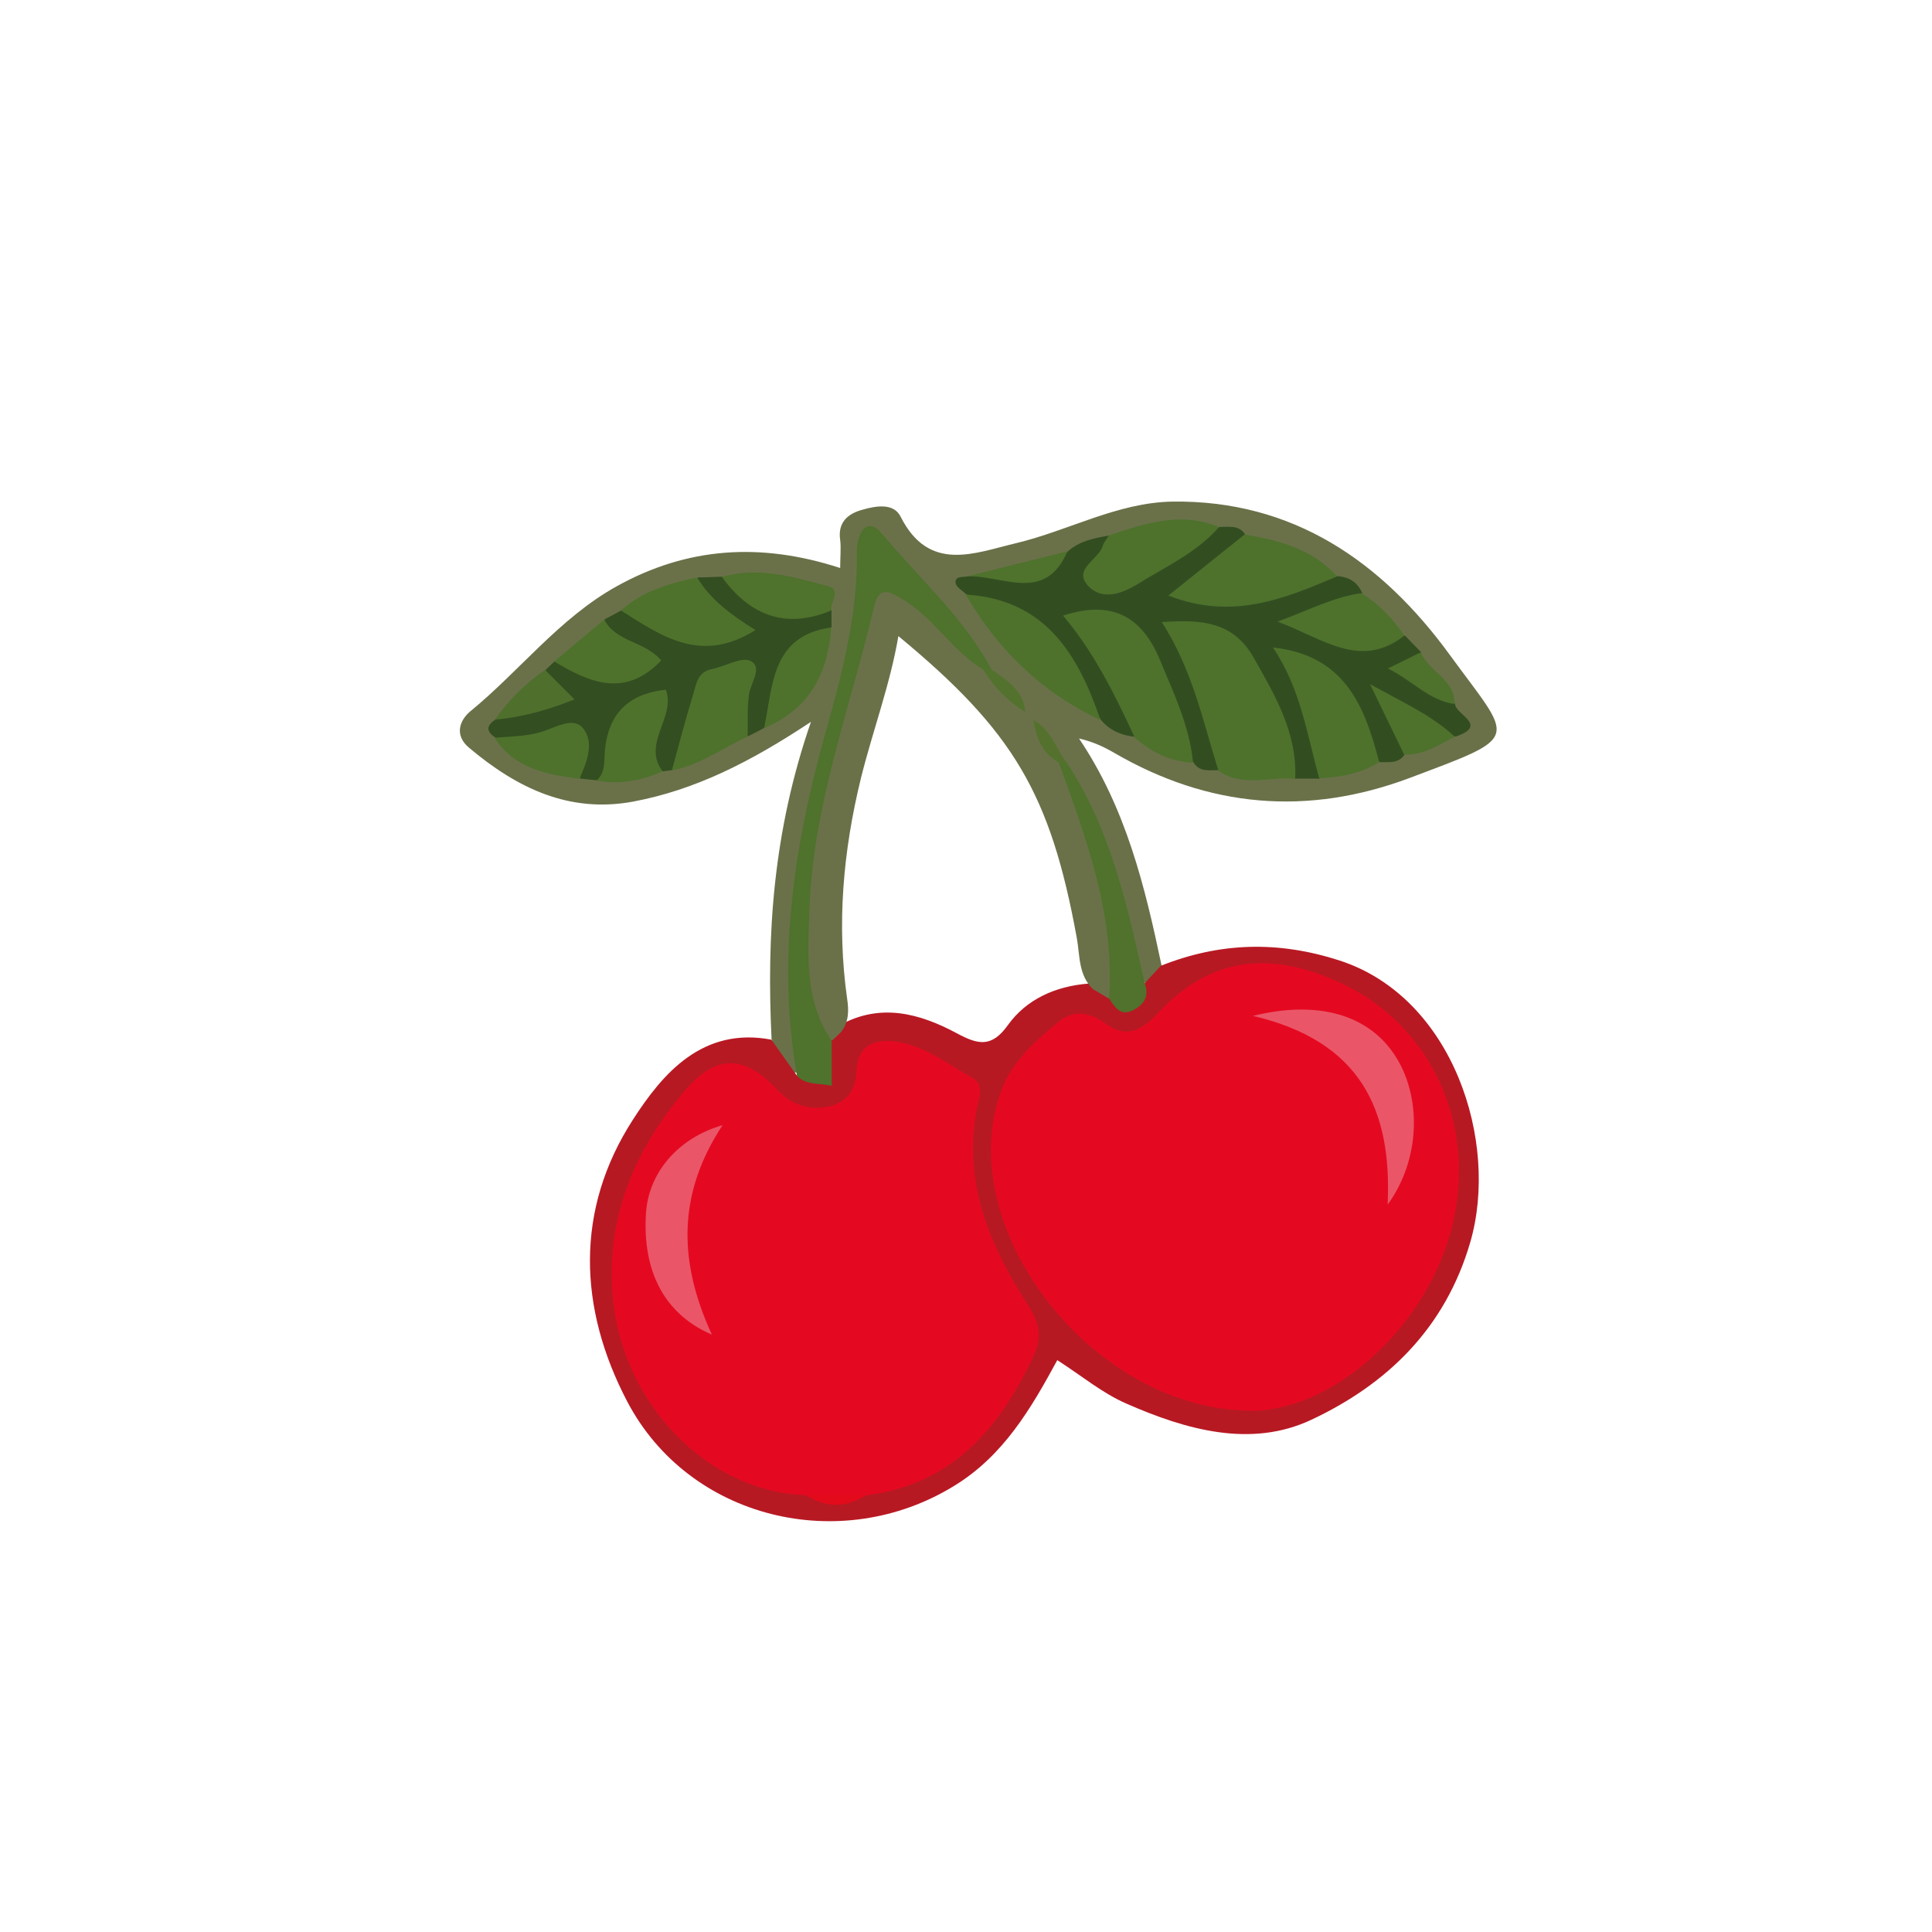 <?xml version="1.0" encoding="UTF-8"?>
<svg id="Calque_1" data-name="Calque 1" xmlns="http://www.w3.org/2000/svg" viewBox="0 0 80 80">
  <defs>
    <style>
      .cls-1 {
        fill: #6a7149;
      }

      .cls-2 {
        fill: #ea5668;
      }

      .cls-3 {
        fill: #b71923;
      }

      .cls-4 {
        fill: #324e21;
      }

      .cls-5 {
        fill: #e40921;
      }

      .cls-6 {
        fill: #e30a1b;
      }

      .cls-7 {
        fill: #53722d;
      }

      .cls-8 {
        fill: #334e21;
      }

      .cls-9 {
        fill: #54722d;
      }

      .cls-10 {
        fill: #50722c;
      }

      .cls-11 {
        fill: #4f722c;
      }

      .cls-12 {
        fill: #4e712c;
      }

      .cls-13 {
        fill: #4e702c;
      }

      .cls-14 {
        fill: #4e722c;
      }
    </style>
  </defs>
  <path class="cls-1" d="M31.95,43.06c-.21-4.33,.05-8.6,1.63-13.17-2.53,1.68-4.81,2.82-7.35,3.3-2.67,.5-4.84-.57-6.81-2.23-.61-.51-.4-1.13,.06-1.51,2.05-1.68,3.68-3.85,6.05-5.17,2.93-1.63,5.97-1.83,9.26-.76,0-.48,.04-.82,0-1.16-.11-.73,.32-1.09,.91-1.25,.55-.16,1.3-.3,1.59,.28,1.18,2.34,3.06,1.51,4.79,1.1,2.17-.52,4.19-1.68,6.46-1.72,5-.07,8.67,2.48,11.48,6.33,2.64,3.62,3.06,3.34-1.64,5.11-4.23,1.59-8.33,1.24-12.25-1.04-.43-.25-.88-.46-1.45-.59,1.94,2.88,2.73,6.12,3.42,9.41-.04,.56-.3,.83-.88,.66-.42-.29-.56-.72-.61-1.19-.32-2.68-1.36-5.11-2.64-7.44-.35-.71-.79-1.37-1.31-1.98-.16-.18-.31-.37-.44-.57-.41-.72-1.07-1.23-1.55-1.9-1.39-1.61-2.75-3.24-4.27-4.93-.65,.91-.43,1.82-.56,2.62-.51,3.09-1.42,6.09-2.13,9.13-.64,2.74-.59,5.51-.46,8.29,.03,.57,.26,1.14-.07,1.7-1.12,.21-1.25-.48-1.21-1.33Z"/>
  <path class="cls-3" d="M47.4,40.71c.22-.24,.45-.48,.67-.72,2.44-.97,4.85-1.04,7.39-.22,4.71,1.52,6.63,7.51,5.42,11.67-1.04,3.57-3.45,5.88-6.58,7.35-2.51,1.18-5.2,.41-7.66-.67-.99-.43-1.85-1.15-2.86-1.8-1.08,1.99-2.22,3.95-4.26,5.2-4.7,2.9-10.99,1.39-13.55-3.49-2.02-3.86-2.17-7.94,.24-11.67,1.23-1.91,2.88-3.85,5.73-3.31,.35,.5,.71,.99,1.06,1.49,1.15,.09,1.01-.88,1.26-1.54,.13-.22,.31-.4,.52-.55,1.67-.93,3.29-.49,4.81,.32,.89,.48,1.46,.64,2.15-.33,.77-1.07,1.97-1.6,3.31-1.71,.34,0,.64,.11,.92,.29,.6,.49,1.02,.12,1.42-.31Z"/>
  <path class="cls-4" d="M54.63,32.24c-.33,0-.67,0-1,0-.77-1.35-.93-2.94-1.77-4.27-.7-1.1-1.52-1.82-2.89-1.79,.59,1.91,1.83,3.6,1.49,5.71-.38,0-.79,.09-1.04-.32-.98-1.39-1.13-3.15-2.04-4.58-.58-.91-1.22-1.51-2.42-1.16,.66,1.6,2.16,2.79,2.03,4.68-.55-.06-1.04-.26-1.4-.7-1.36-2.28-2.86-4.39-5.58-5.2-.15-.15-.41-.29-.44-.46-.04-.31,.28-.24,.48-.28,1.4-.31,3.01,.25,4.17-1.04,.49-.44,1.11-.55,1.73-.66,.33,.69-.58,1.09-.37,1.91,1.98,0,3.17-1.79,4.92-2.26,.39,0,.8-.09,1.06,.31-.24,1.1-1.37,1.43-2.02,2.25,1.12,.5,2.15,.36,3.21,.02,.85-.28,1.67-.81,2.64-.54,.48,.03,.82,.25,1.02,.7-.84,.79-1.82,1.14-2.78,1.07,1.29,.72,2.88,.95,4.55,.69,.22,.23,.44,.46,.67,.69-.21,.47-.51,.75-1.06,.48,.87,.47,1.79,.87,2.46,1.65,0,.45,1.42,.88,.03,1.36-.94-.14-1.67-.72-2.62-1.24,.3,.71,.65,1.29,.51,1.97-.25,.4-.65,.32-1.03,.33-.67-.4-.74-1.15-1.02-1.76-.52-1.14-1.27-2-2.51-2.37,.52,1.58,1.48,3.04,1.04,4.81Z"/>
  <path class="cls-1" d="M34.85,42.71c-.13,.13-.27,.26-.4,.38-1.15-.26-1.01-1.25-1.14-2.06-.44-2.67-.07-5.3,.52-7.9,.56-2.48,1.32-4.91,1.83-7.41,.37-1.8,1.26-2.04,2.64-.76,.81,.75,1.57,1.55,2.31,2.37,.5,.81,1.35,1.34,1.85,2.15,.11,.11,.22,.22,.33,.33,.38,.7,.85,1.34,1.25,2.02,1.08,2.06,1.89,4.22,2.22,6.53,.14,1.01,.42,2.07-.34,2.99-.22-.13-.44-.26-.66-.39-.61-.58-.54-1.39-.67-2.11-1.09-5.98-2.62-8.57-7.39-12.51-.34,2-1.06,3.91-1.55,5.88-.74,3.02-1.01,6.06-.57,9.15,.07,.47,.07,.93-.23,1.33Z"/>
  <path class="cls-8" d="M28.87,23.91c.34,0,.68-.02,1.02-.03,.42,.04,.81,.21,1.09,.49,.76,.78,1.61,1.04,2.66,.66,.28-.1,.57,.03,.79,.24,0,.23,0,.46,0,.7-1.73,.86-1.91,2.74-2.78,4.17-.23,.12-.45,.24-.68,.35-.81-.76-.15-1.72-.3-2.6-1.26,.07-1.55,.99-1.85,1.92-.23,.74-.16,1.63-.99,2.08-.13,.02-.26,.03-.38,.05-1.38-.61-.14-1.72-.52-2.61-.9,.1-1.11,.79-1.35,1.5-.19,.54,.06,1.37-.86,1.48-.23-.02-.46-.05-.7-.07-.04-1.37-.56-2.02-2.02-1.43-.5,.2-1.03,.02-1.49-.27-.38-.25-.38-.49,0-.74,.45-.23,.87-.61,1.36-.64,1.15-.06,1.12-.62,.72-1.42,.13-.12,.25-.24,.38-.36,1.14-.27,2.23,1.08,3.46,.05-.16-.79-1.61-.69-1.39-1.79,.23-.12,.47-.24,.7-.37,.9,.02,1.63,.57,2.45,.82,.67,.21,1.32,.44,2.05,0-.26-.85-1.59-1.07-1.34-2.19Z"/>
  <path class="cls-11" d="M40.72,27.73c-1.3-.78-2.06-2.16-3.38-2.94-.68-.4-.97-.44-1.17,.42-.97,4.12-2.51,8.16-2.65,12.41-.06,1.78-.24,3.81,.92,5.48,0,.61,0,1.21,0,1.86-.55-.12-1.06-.02-1.44-.41-.84-4.84-.13-9.54,1.18-14.2,.69-2.45,1.34-4.9,1.3-7.48-.01-.77,.4-1.54,1.05-.76,1.54,1.85,3.38,3.46,4.53,5.62-.12,.14-.23,.15-.34,0Z"/>
  <path class="cls-14" d="M50.45,31.9c-.64-2.03-1.06-4.14-2.34-6.14,1.66-.12,2.96-.01,3.8,1.47,.89,1.57,1.81,3.12,1.72,5.02-1.06-.11-2.18,.37-3.18-.34Z"/>
  <path class="cls-14" d="M46.98,30.52c-.82-1.76-1.67-3.5-2.96-5.03,2.04-.66,3.27,.04,4.02,1.86,.57,1.38,1.22,2.72,1.36,4.23-.95-.04-1.74-.43-2.43-1.06Z"/>
  <path class="cls-14" d="M55.36,23.87c-2.16,.91-4.32,1.83-6.98,.79,1.11-.89,2.13-1.71,3.16-2.53,1.43,.24,2.8,.6,3.82,1.73Z"/>
  <path class="cls-14" d="M54.63,32.24c-.51-1.81-.76-3.71-1.92-5.43,2.99,.33,3.8,2.44,4.4,4.75-.76,.48-1.61,.62-2.49,.67Z"/>
  <path class="cls-14" d="M39.99,24.62c3.29,.2,4.65,2.47,5.58,5.2-2.42-1.14-4.25-2.9-5.58-5.2Z"/>
  <path class="cls-14" d="M50.48,21.82c-.92,1.06-2.19,1.63-3.35,2.35-.67,.42-1.5,.71-2.07,.09-.65-.7,.43-1.08,.6-1.65,.05-.16,.17-.29,.26-.44,1.49-.5,2.97-1,4.55-.35Z"/>
  <path class="cls-10" d="M45.93,41.35c.23-3.46-.94-6.62-2.09-9.78,.11-.14,.22-.14,.33,0,1.83,2.78,2.52,5.97,3.23,9.15,.21,.55-.06,.91-.52,1.13-.49,.23-.73-.16-.95-.5Z"/>
  <path class="cls-14" d="M27.82,31.9c.29-1.05,.56-2.1,.88-3.14,.13-.41,.17-.93,.76-1.05,.56-.11,1.24-.53,1.62-.34,.52,.26,0,.91-.07,1.4-.07,.57-.04,1.15-.05,1.73-1.04,.47-1.98,1.19-3.14,1.4Z"/>
  <path class="cls-14" d="M28.87,23.91c.54,.91,1.36,1.52,2.41,2.18-2.27,1.43-3.91,.23-5.57-.81,.9-.81,2.01-1.13,3.16-1.37Z"/>
  <path class="cls-14" d="M24.7,32.32c.29-.25,.32-.59,.33-.94,.05-1.64,.82-2.64,2.54-2.82,.43,1.14-1.01,2.23-.13,3.38-.88,.39-1.79,.56-2.74,.38Z"/>
  <path class="cls-14" d="M58.15,26.32c-1.81,1.42-3.35,.13-5.25-.58,1.31-.48,2.32-1.02,3.48-1.18,.72,.46,1.3,1.05,1.77,1.76Z"/>
  <path class="cls-14" d="M25.02,25.65c.48,.95,1.69,.89,2.36,1.7-1.5,1.56-2.97,.92-4.43,.04,.69-.58,1.38-1.16,2.08-1.74Z"/>
  <path class="cls-11" d="M34.42,25.28c-1.9,.79-3.37,.2-4.53-1.39,1.51-.44,2.96,0,4.39,.38,.6,.16,.07,.67,.14,1.02Z"/>
  <path class="cls-14" d="M31.64,30.15c.37-1.76,.29-3.82,2.78-4.17-.13,1.92-.92,3.4-2.78,4.17Z"/>
  <path class="cls-14" d="M20.49,30.55c.63-.06,1.25-.05,1.88-.23,.57-.16,1.34-.66,1.75-.19,.51,.58,.19,1.42-.13,2.12-1.36-.18-2.69-.42-3.51-1.7Z"/>
  <path class="cls-14" d="M58.14,31.24c-.41-.85-.82-1.69-1.41-2.91,1.43,.79,2.57,1.3,3.51,2.18-.67,.33-1.3,.78-2.1,.73Z"/>
  <path class="cls-13" d="M22.57,27.74c.39,.39,.78,.78,1.22,1.22-1.1,.44-2.17,.74-3.3,.84,.57-.81,1.26-1.5,2.08-2.06Z"/>
  <path class="cls-11" d="M44.2,22.83c-.93,2.18-2.72,.96-4.17,1.04,1.39-.35,2.78-.69,4.17-1.04Z"/>
  <path class="cls-12" d="M60.22,29.15c-1.05-.15-1.71-.95-2.75-1.47,.59-.29,.97-.48,1.36-.67,.33,.8,1.41,1.11,1.4,2.13Z"/>
  <path class="cls-7" d="M40.72,27.73c.11,0,.23,0,.34,0,.65,.44,1.31,.86,1.4,1.75-.73-.43-1.3-1.03-1.75-1.75Z"/>
  <path class="cls-9" d="M44.17,31.57c-.11,0-.22,0-.33,0-.69-.38-.94-1.03-1.05-1.76,.71,.39,.93,1.16,1.37,1.76Z"/>
  <path class="cls-5" d="M51.75,58.41c-6.42-.04-12.23-7.39-10.36-13.06,.45-1.36,1.45-2.22,2.47-3.06,.59-.49,1.31-.36,1.93,.1,.85,.63,1.5,.26,2.12-.4,2.09-2.25,4.44-2.68,7.42-1.37,4.11,1.8,6.06,6.39,4.6,10.85-1.26,3.85-4.92,6.97-8.17,6.95Z"/>
  <path class="cls-5" d="M33.36,61.91c-4.06-.13-7.61-3.79-7.99-8.23-.28-3.25,.9-6.03,2.93-8.45,1.35-1.62,2.52-1.56,3.9-.09,.54,.58,1.26,.84,2.06,.69,.78-.15,1.18-.68,1.21-1.48,.04-1.13,.82-1.34,1.68-1.21,1.17,.18,2.1,.93,3.11,1.49,.34,.19,.37,.51,.27,.91-.76,3.18,.38,5.93,2.04,8.51,.47,.73,.59,1.31,.24,2.07-1.41,3.03-3.4,5.36-6.96,5.8-.83,.25-1.66,.25-2.5,0Z"/>
  <path class="cls-6" d="M33.36,61.91c.83,0,1.66,0,2.5,0-.83,.53-1.66,.53-2.5,0Z"/>
  <path class="cls-2" d="M51.86,42.07c2.76-.68,4.78-.02,5.86,1.57,1.17,1.73,1.11,4.36-.26,6.24,.18-3.93-1.11-6.77-5.6-7.82Z"/>
  <path class="cls-2" d="M29.49,55.27c-1.99-.85-2.9-2.65-2.74-5.05,.11-1.64,1.3-3.09,3.17-3.63-1.85,2.81-1.86,5.6-.44,8.68Z"/>
</svg>
